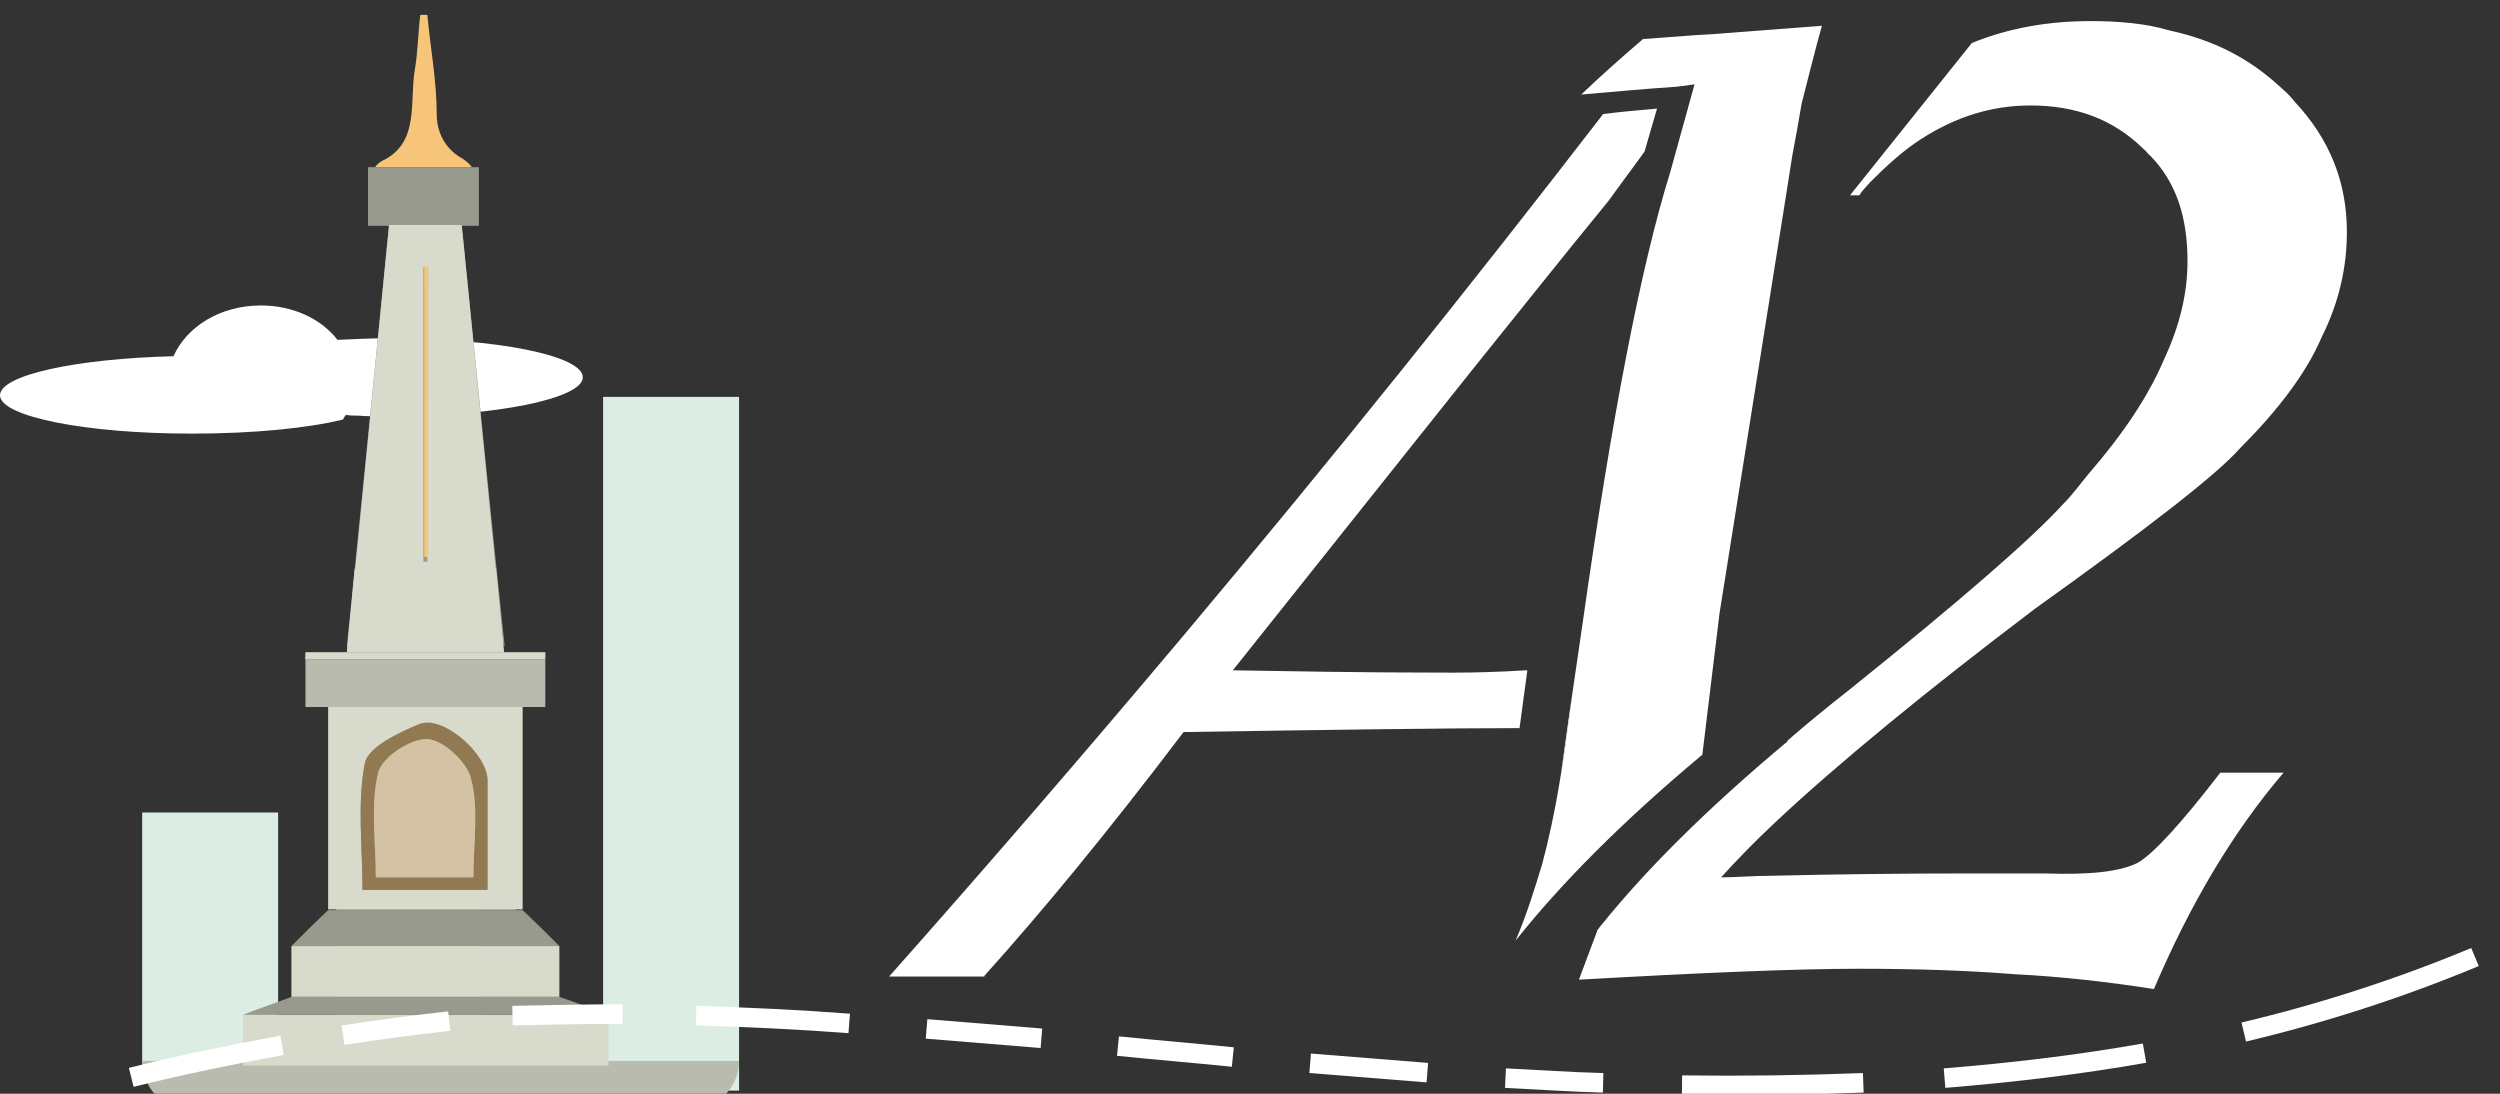 <?xml version="1.0" encoding="utf-8"?>
<!-- Generator: Adobe Illustrator 23.0.5, SVG Export Plug-In . SVG Version: 6.00 Build 0)  -->
<svg version="1.1" id="Layer_1" xmlns="http://www.w3.org/2000/svg" xmlns:xlink="http://www.w3.org/1999/xlink" x="0px" y="0px"
	 viewBox="0 0 32 14" style="enable-background:new 0 0 32 14;" xml:space="preserve">
<rect x="0" y="0" width="32" height="14" fill="#333333" stroke="none"/>
<style type="text/css">
	.st0{fill:#DCEEE4;}
	.st1{fill:#BABBAF;}
	.st2{fill:#FFFFFF;}
	.st3{fill:#66873A;}
	.st4{fill:#999A8E;}
	.st5{fill:#F6C579;}
	.st6{fill:#D8DACB;}
	.st7{fill:#917951;}
	.st8{fill:#D5C1A3;}
	.st9{fill:none;stroke:#FFFFFF;stroke-width:0.25;stroke-miterlimit:10;}
</style>
<g>
	<g>
		<rect x="1.82" y="10.4" class="st0" width="1.74" height="3.3"/>
		<rect x="7.72" y="5.08" class="st0" width="1.74" height="8.88"/>
		<path id="foundation_3_" class="st1" d="M1.82,13.58h7.64l0,0c0,0.33-0.26,0.6-0.58,0.6H2.39C2.08,14.19,1.82,13.92,1.82,13.58
			L1.82,13.58z"/>
		<path class="st2" d="M7.46,4.83c0,0.27-1.11,0.5-2.47,0.5c-0.14,0-0.28,0-0.41-0.01c-0.05,0-0.1,0-0.15-0.01
			C4.41,5.33,4.4,5.35,4.39,5.37C3.94,5.48,3.25,5.55,2.47,5.55H2.44C1.09,5.55,0,5.33,0,5.06C0,4.8,0.98,4.59,2.22,4.56
			c0.17-0.38,0.6-0.65,1.12-0.65c0.41,0,0.77,0.17,0.98,0.44c0.21-0.01,0.43-0.02,0.66-0.02C6.35,4.33,7.46,4.55,7.46,4.83z"/>
		<rect x="4.3" y="8.68" class="st3" width="1.86" height="4.93"/>
		<g>
			<g>
				<path class="st4" d="M6.98,8.35c-1.02,0-2.04,0-3.07,0c0,0.03,0,0.06-0.01,0.09c1.02,0,2.05,0,3.07,0
					C6.98,8.41,6.98,8.38,6.98,8.35z"/>
				<path class="st4" d="M6.6,11.65c0-0.77,0-1.51,0-2.3c-0.79,0-1.54,0-2.29,0c0,0.79,0,1.55,0,2.3
					C5.09,11.65,5.83,11.65,6.6,11.65z"/>
				<path class="st4" d="M6.03,8.06c0.07,0.09,0.23,0.11,0.43,0.21C6.26,6.38,6.09,4.64,5.91,2.88c-0.33,0-0.62,0-0.93,0
					C4.8,4.67,4.63,6.42,4.44,8.27c0.2-0.09,0.36-0.1,0.41-0.19C5.28,7.44,5.62,7.48,6.03,8.06z"/>
				<path class="st4" d="M5.03,8.18c0.28,0,0.54,0,0.85,0C5.53,7.62,5.32,7.63,5.03,8.18z"/>
				<path class="st5" d="M6.04,2.14H4.8c0.02-0.03,0.06-0.07,0.13-0.1C5.37,1.8,5.24,1.29,5.31,0.89c0.04-0.23,0.04-0.47,0.07-0.7
					c0.03,0,0.06,0,0.09,0c0.04,0.43,0.12,0.85,0.12,1.27c0,0.29,0.16,0.48,0.33,0.57C5.98,2.07,6.02,2.11,6.04,2.14z"/>
				<path class="st4" d="M6.69,11.65c-0.83,0-1.66,0-2.49,0c-0.16,0.15-0.31,0.3-0.47,0.46h3.43C7,11.95,6.85,11.8,6.69,11.65z"/>
				<rect x="4.71" y="2.14" class="st4" width="1.42" height="0.75"/>
			</g>
			<path class="st6" d="M6.45,8.35c-0.2-0.09-0.36-0.11-0.43-0.21C5.62,7.55,5.28,7.51,4.85,8.16C4.8,8.25,4.64,8.26,4.44,8.35
				C4.63,6.48,4.8,4.69,4.98,2.88c0.31,0,0.61,0,0.93,0C6.09,4.67,6.26,6.44,6.45,8.35z M5.48,3.41C5.46,3.41,5.44,3.42,5.42,3.42
				c0,1.26,0,2.52,0,3.77c0.02,0,0.04,0,0.05,0C5.48,5.93,5.48,4.67,5.48,3.41z"/>
			<path class="st6" d="M6.69,9.05c0,0.89,0,1.73,0,2.59c-0.84,0-1.65,0-2.49,0c0-0.85,0-1.7,0-2.59C5.01,9.05,5.84,9.05,6.69,9.05z
				 M6.24,11.39c0-0.49,0-0.95,0-1.4c0-0.34-0.58-0.84-0.88-0.71C5.1,9.39,4.72,9.56,4.67,9.77c-0.1,0.51-0.03,1.06-0.03,1.62
				C5.2,11.39,5.7,11.39,6.24,11.39z"/>
			<path class="st6" d="M3.73,12.76c0-0.24,0-0.43,0-0.65c1.15,0,2.28,0,3.43,0c0,0.22,0,0.43,0,0.65
				C6.01,12.76,4.89,12.76,3.73,12.76z"/>
			<path class="st6" d="M3.11,13.64c0-0.24,0-0.43,0-0.65c1.57,0,3.11,0,4.68,0c0,0.22,0,0.43,0,0.65
				C6.22,13.64,4.7,13.64,3.11,13.64z"/>
			<path class="st6" d="M3.91,8.35c1.02,0,2.04,0,3.07,0c0,0.03,0,0.06,0,0.09c-1.02,0-2.05,0-3.07,0C3.91,8.41,3.91,8.38,3.91,8.35
				z"/>
			<path class="st5" d="M5.48,3.4c0,1.24,0,2.49,0,3.73c-0.02,0-0.04,0-0.05,0c0-1.24,0-2.48,0-3.71C5.44,3.41,5.46,3.4,5.48,3.4z"
				/>
			<path class="st7" d="M6.24,11.39c-0.54,0-1.04,0-1.6,0c0-0.55-0.07-1.1,0.03-1.62c0.04-0.21,0.43-0.39,0.69-0.5
				c0.3-0.13,0.87,0.37,0.88,0.71C6.24,10.44,6.24,10.9,6.24,11.39z M6.06,11.23c0-0.46,0.07-0.88-0.03-1.26
				c-0.05-0.22-0.36-0.5-0.56-0.51C5.26,9.45,4.89,9.69,4.84,9.89c-0.1,0.42-0.03,0.89-0.03,1.34C5.26,11.23,5.63,11.23,6.06,11.23z
				"/>
			<path class="st8" d="M6.06,11.23c-0.43,0-0.8,0-1.25,0c0-0.45-0.07-0.92,0.03-1.34c0.05-0.2,0.42-0.44,0.63-0.43
				c0.2,0.01,0.51,0.29,0.56,0.51C6.13,10.35,6.06,10.77,6.06,11.23z"/>
			<polygon class="st6" points="4.44,8.35 4.46,8.35 6.45,8.35 6.45,8.35 6.35,7.28 4.54,7.28 			"/>
			<rect x="3.91" y="8.44" class="st1" width="3.07" height="0.61"/>
			<path class="st4" d="M7.16,12.76c-1.14,0-2.29,0-3.43,0c-0.21,0.08-0.42,0.15-0.62,0.23h4.68C7.57,12.91,7.37,12.83,7.16,12.76z"
				/>
		</g>
	</g>
	<g>
		<g>
			<path class="st9" d="M28.72,13.21c1.01-0.24,2-0.56,2.96-0.96"/>
			<path class="st9" d="M24.89,13.8c0.86-0.07,1.71-0.17,2.56-0.32"/>
			<path class="st9" d="M21.53,13.89c0.77,0.01,1.55,0,2.32-0.03"/>
			<path class="st9" d="M19.27,13.8c0.42,0.02,0.84,0.05,1.25,0.06"/>
			<path class="st9" d="M16.77,13.61c0.5,0.04,1,0.08,1.5,0.12"/>
			<path class="st9" d="M14.31,13.39c0.49,0.05,0.98,0.09,1.47,0.14"/>
			<path class="st9" d="M11.86,13.17c0.49,0.04,0.98,0.08,1.47,0.12"/>
			<path class="st9" d="M8.91,13c0.65,0.02,1.31,0.05,1.96,0.1"/>
			<path class="st9" d="M6.56,13c0.47-0.01,0.94-0.02,1.41-0.02"/>
			<path class="st9" d="M4.39,13.25c0.45-0.07,0.91-0.13,1.36-0.18"/>
			<path class="st9" d="M1.68,13.79c0.64-0.16,1.28-0.29,1.93-0.41"/>
		</g>
		<g>
			<path class="st2" d="M22.74,10.51c-0.28,0.26-0.51,0.5-0.71,0.72c0.2,0,0.41-0.02,0.63-0.02c0.83-0.02,1.7-0.03,2.58-0.03h0.93
				c0.57,0.02,0.97-0.02,1.2-0.14c0.2-0.12,0.55-0.5,1.05-1.15h0.81c-0.65,0.76-1.2,1.69-1.66,2.77c-0.57-0.09-1.18-0.16-1.78-0.19
				c-0.63-0.05-1.3-0.07-1.99-0.07c-0.81,0-2.01,0.05-3.59,0.14l0.24-0.64c0.02-0.02,0.02-0.03,0.04-0.05
				c0.57-0.71,1.36-1.5,2.39-2.36V9.48c0.24-0.21,0.51-0.43,0.79-0.65c1.42-1.14,2.33-1.93,2.74-2.38c0.12-0.12,0.22-0.26,0.32-0.38
				c0.45-0.52,0.77-1,0.97-1.47c0.2-0.43,0.3-0.84,0.3-1.26c0-0.55-0.14-1-0.47-1.34c-0.04-0.03-0.06-0.07-0.1-0.1
				c-0.39-0.38-0.87-0.55-1.44-0.55c-0.49,0-0.95,0.14-1.4,0.43c-0.22,0.14-0.43,0.33-0.65,0.55c-0.04,0.05-0.1,0.1-0.14,0.17h-0.12
				l1.56-1.95c0.47-0.19,0.97-0.28,1.52-0.28c0.36,0,0.71,0.03,1.01,0.12c0.55,0.12,0.99,0.34,1.38,0.69
				c0.08,0.07,0.16,0.14,0.22,0.22c0.45,0.48,0.67,1.03,0.67,1.67c0,0.45-0.1,0.9-0.32,1.34c-0.2,0.47-0.57,0.95-1.05,1.43
				c-0.3,0.34-1.18,1.02-2.62,2.05C24.65,8.85,23.53,9.77,22.74,10.51z"/>
			<g>
				<path class="st2" d="M20.12,8.91l-0.14,0.99C20.03,9.61,20.08,9.29,20.12,8.91C20.12,8.91,20.12,8.91,20.12,8.91z"/>
				<path class="st2" d="M21.88,0.44L21.7,0.45L21.03,0.5c-0.28,0.24-0.55,0.48-0.79,0.71c0.36-0.03,0.77-0.07,1.22-0.1l0.23-0.03
					L21.38,2.2c0,0,0,0,0,0C21,3.42,20.63,5.35,20.26,7.96l-0.14,0.96c0,0,0,0,0,0c-0.05,0.38-0.09,0.7-0.14,0.99L19.97,10
					l0.01-0.09c-0.08,0.5-0.17,0.89-0.24,1.15c-0.1,0.33-0.2,0.65-0.34,0.98c0.57-0.72,1.36-1.52,2.39-2.38l0.22-1.81l0.85-5.34
					L22.94,2c0.04-0.21,0.08-0.43,0.12-0.67c0.08-0.31,0.16-0.64,0.26-1L21.88,0.44z"/>
				<path class="st2" d="M12.6,12.49c0.73-0.81,1.58-1.84,2.55-3.12c1.95-0.03,3.39-0.05,4.3-0.05l0.1-0.74c-0.02,0-0.02,0-0.02,0
					c-0.32,0.02-0.65,0.03-0.93,0.03c-1.22,0-2.15-0.02-2.82-0.03l3.06-3.84c0.58-0.72,1.16-1.45,1.75-2.17
					c0.15-0.21,0.31-0.42,0.46-0.63c0.05-0.18,0.11-0.37,0.16-0.55c-0.23,0.02-0.46,0.04-0.69,0.07c-1.68,2.18-3.46,4.4-5.35,6.65
					c-1.27,1.51-2.53,2.97-3.79,4.39H12.6z"/>
			</g>
		</g>
	</g>
</g>
</svg>
